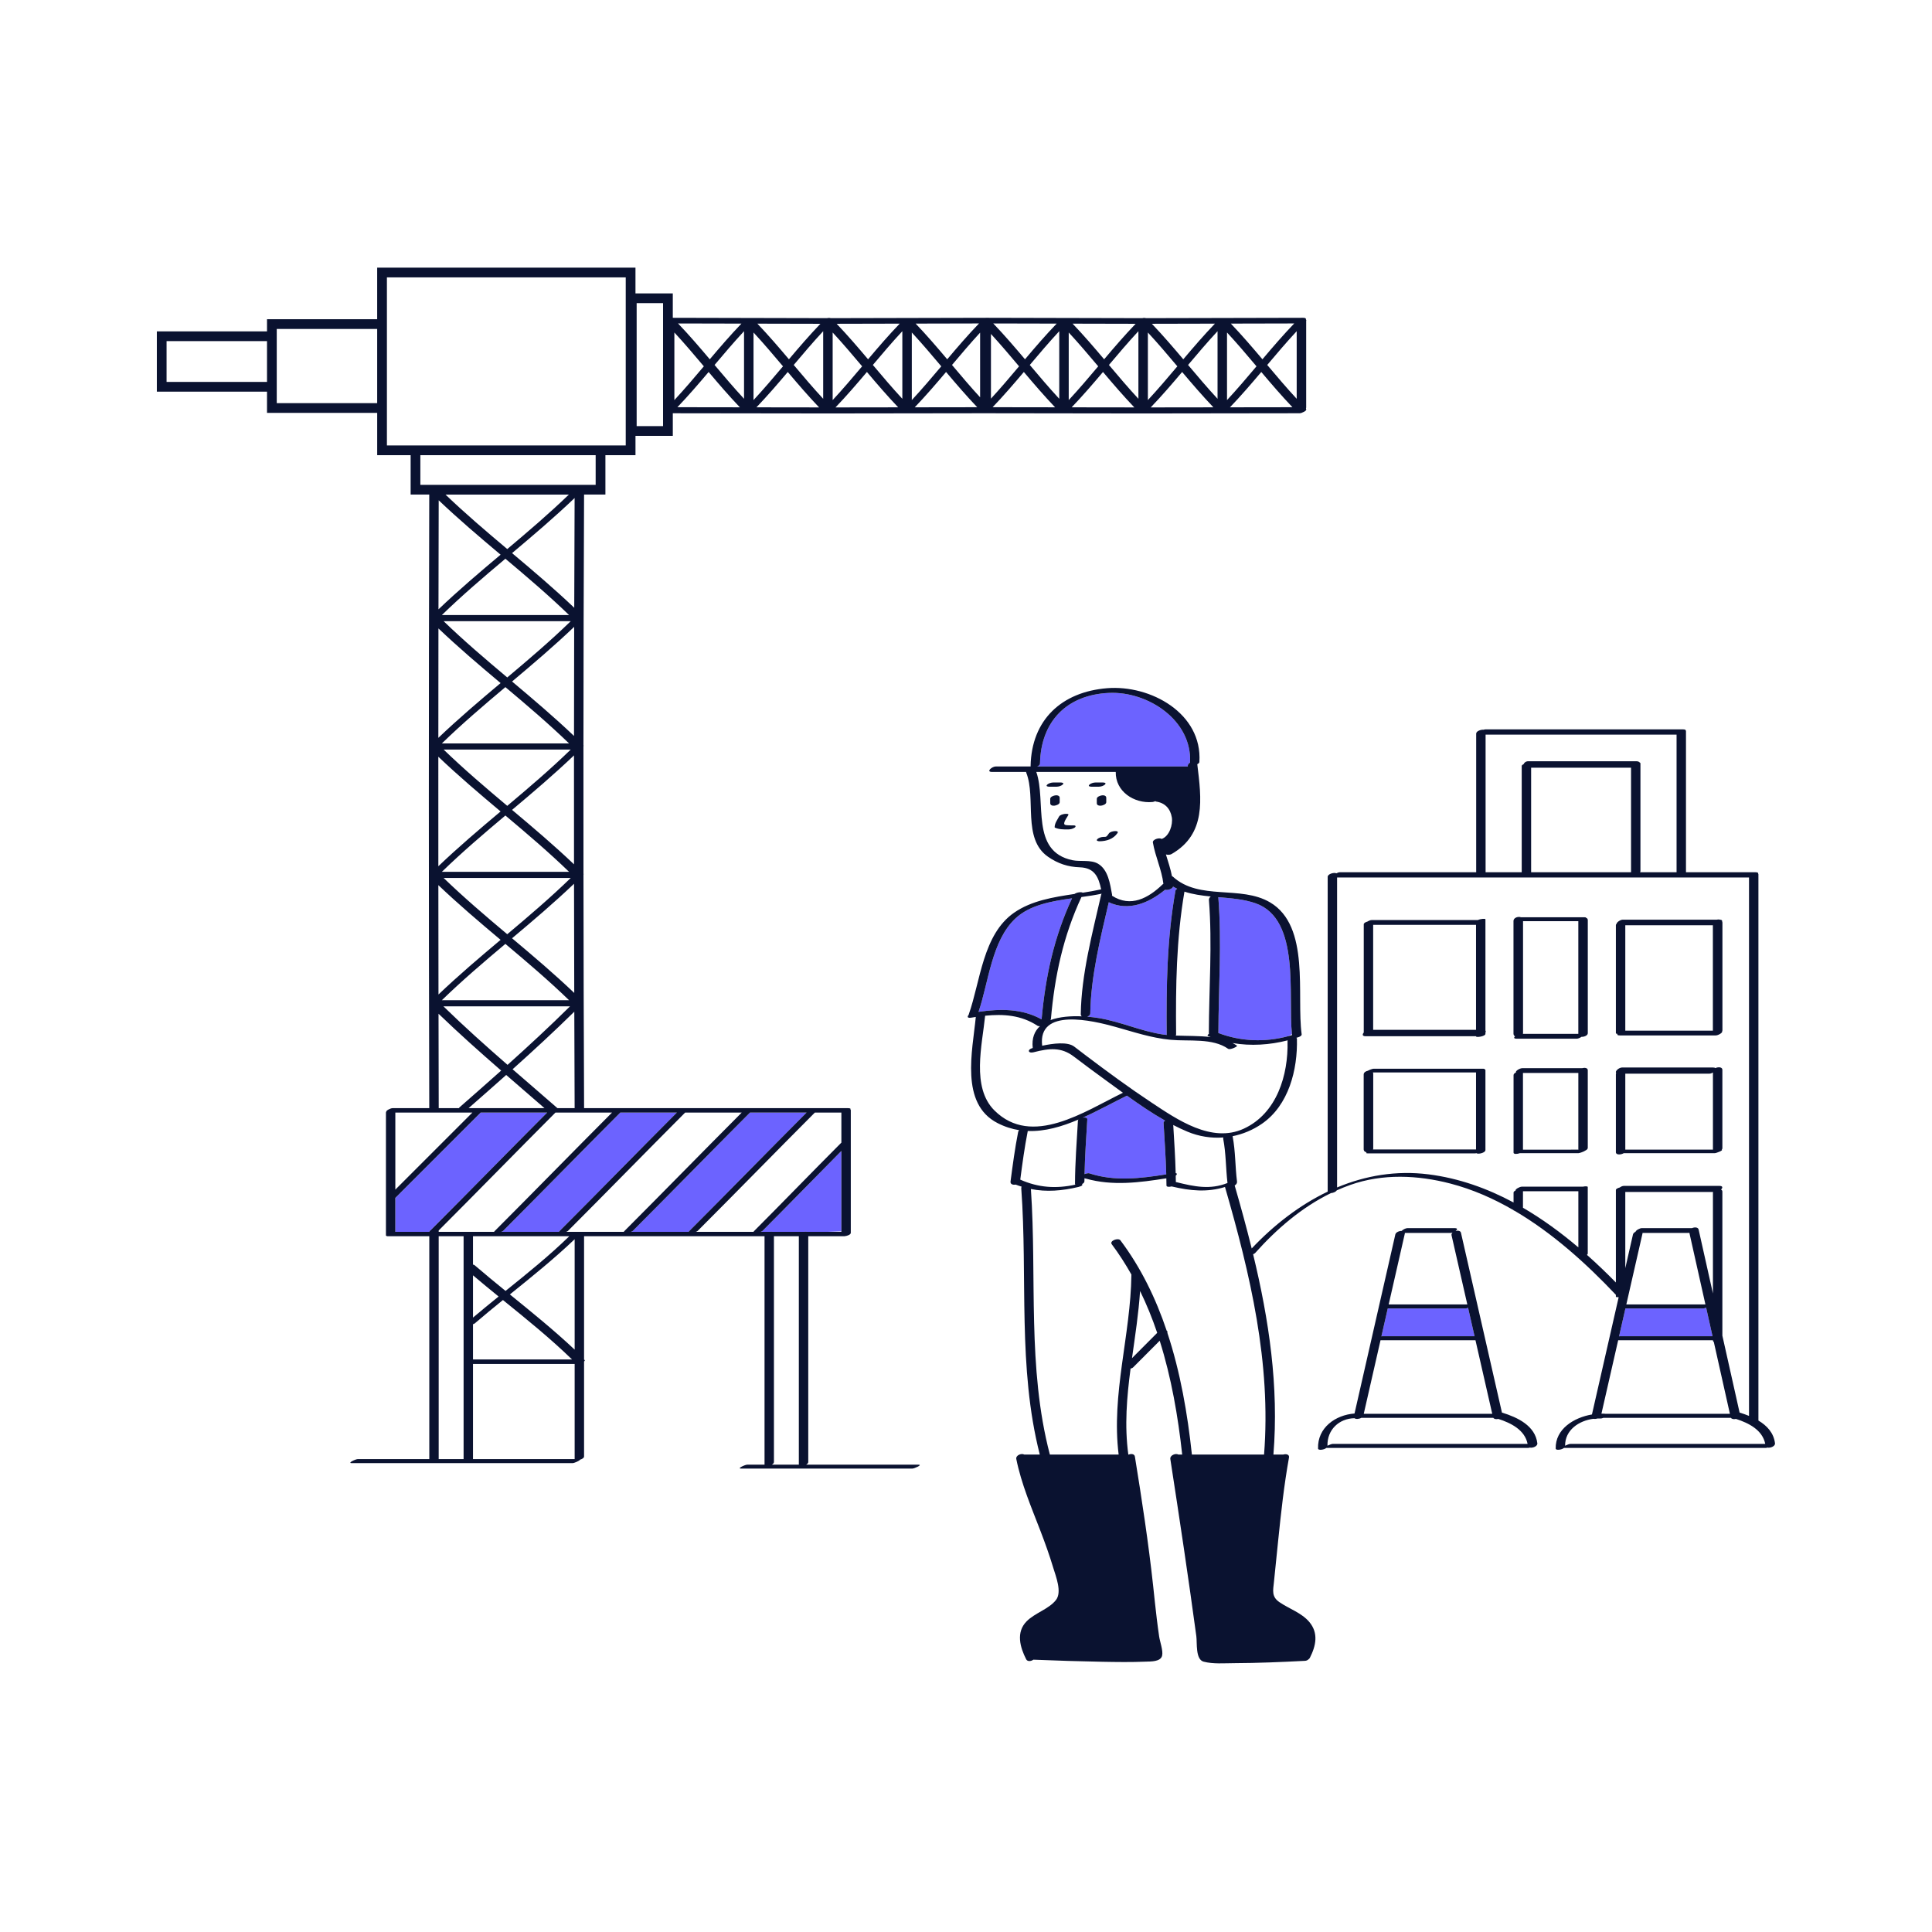 <?xml version="1.0" standalone="no"?>
<svg version="1.1" id="Layer_1" xmlns="http://www.w3.org/2000/svg" xmlns:xlink="http://www.w3.org/1999/xlink" x="0px" y="0px" width="595.28px" height="595.28px" viewBox="0 0 595.28 595.28" enable-background="new 0 0 595.28 595.28" xml:space="preserve">
<path id="color_x5F_2" fill="#6c63ff" d="M527.657,411.706c-9.5,0-19,0-28.499,0c-0.075,0-0.181,0.019-0.302,0.049
	c0.653-2.865,1.306-5.73,1.958-8.596c7.994,0,15.988,0,23.982,0c0.181,0,0.525-0.101,0.892-0.242
	C526.345,405.847,527,408.776,527.657,411.706z M451.573,403.159c-7.994,0-15.988,0-23.982,0c-0.653,2.865-1.306,5.73-1.958,8.596
	c0.121-0.03,0.227-0.049,0.302-0.049c9.466,0,18.933,0,28.399,0c-0.664-2.914-1.328-5.828-1.992-8.741
	C452.022,403.081,451.734,403.159,451.573,403.159z M234.38,379.546c0.942,0,1.884,0,2.826,0c0.327-0.055,0.637-0.057,0.869,0
	c3.234,0,6.468,0,9.702,0c0.327-0.055,0.637-0.057,0.869,0c2.165,0,4.329,0,6.494,0l4.102-0.16c0-8.252,0-16.504,0-24.756
	c-8.12,8.185-16.145,16.463-24.29,24.621C234.84,379.362,234.631,379.462,234.38,379.546z M228.521,342.802l-0.158,0.176
	c0.058-0.059,0.116-0.117,0.175-0.176C228.533,342.802,228.527,342.802,228.521,342.802z M231.087,342.802
	c-12.079,12.104-24.01,24.354-36.098,36.449c-0.112,0.111-0.32,0.211-0.572,0.295c5.93,0,11.86,0,17.791,0
	c0.006-0.054,0.035-0.115,0.109-0.189c12.122-12.131,24.088-24.416,36.203-36.555C242.709,342.802,236.898,342.802,231.087,342.802z
	 M191.124,342.802c-12.079,12.104-24.01,24.354-36.097,36.449c-0.112,0.111-0.32,0.211-0.572,0.295c5.93,0,11.86,0,17.791,0
	c0.006-0.054,0.035-0.115,0.109-0.189c12.122-12.131,24.088-24.416,36.202-36.555C202.746,342.802,196.935,342.802,191.124,342.802z
	 M148.096,342.802c-8.762,8.763-17.525,17.525-26.289,26.286c0,3.485,0,6.972,0,10.458c3.492,0,6.984,0,10.476,0
	c0.003-0.031,0.018-0.066,0.044-0.105c0.082-0.189,0.252-0.356,0.473-0.495c11.981-11.998,23.815-24.142,35.793-36.144
	C161.762,342.802,154.929,342.802,148.096,342.802z M358.994,345.284c-4.06-2.293-7.959-4.962-11.76-7.691
	c-4.323,2.111-8.877,4.653-13.562,6.755c0.702-0.109,1.372,0.019,1.341,0.552c-0.324,5.629-0.736,11.236-0.847,16.87
	c0.554-0.216,1.17-0.35,1.474-0.249c7.807,2.576,15.77,1.566,23.698,0.323c-0.144-5.288-0.522-10.556-0.827-15.843
	C358.496,345.722,358.696,345.479,358.994,345.284z M334.139,363.155h0.465c-0.154-0.044-0.309-0.092-0.462-0.139
	C334.142,363.063,334.14,363.108,334.139,363.155z M358.973,274.144c-5.024,4.154-11.275,6.691-17.345,3.849
	c-2.595,11.159-5.527,22.847-5.695,34.247c-0.007,0.469-0.411,0.825-0.916,1.016c1.291,0.105,2.501,0.261,3.555,0.435
	c6.742,1.112,13.01,4.048,19.739,5.053c0.376,0.056,0.768,0.102,1.164,0.143c-0.135-14.984,0.083-29.622,2.702-44.45
	c0.04-0.226,0.252-0.427,0.544-0.586c-0.435-0.203-0.861-0.425-1.279-0.665C361.196,273.936,359.696,274.371,358.973,274.144z
	 M301.502,311.768c6.745-0.989,13.393-1.034,19.434,2.319c1.189-13.227,3.803-25.281,9.375-37.301
	c-6.425,0.889-13.064,2.082-17.458,6.218C305.507,289.918,304.641,302.577,301.502,311.768z M386.928,278.339
	c-3.568-1.265-7.568-1.571-11.565-1.91c0.007,0.035,0.02,0.066,0.023,0.105c1.097,13.797,0.054,27.738,0.023,41.559
	c0,0.066-0.013,0.127-0.025,0.188c6.898,2.639,14.458,2.91,21.562,0.974l1.123-0.633C396.808,306.833,400.8,283.257,386.928,278.339
	z M341.706,213.494c-13.055,0.581-21.021,8.836-21.264,21.774c-0.007,0.385-0.389,0.694-0.872,0.898c15.476,0,30.952,0,46.428,0
	c-0.005-0.041-0.01-0.081-0.015-0.121c-0.053-0.441,0.254-0.811,0.684-1.061C367.371,221.966,353.737,212.959,341.706,213.494z"></path>
<path id="color_x5F_1" d="M331.099,255.015c-0.595,0.396-1.346,0.55-2.049,0.549c-1.364,0-2.752,0.009-4.018-0.561
	c-0.029-0.039-0.058-0.077-0.086-0.115c0.05-1.308,0.778-2.178,1.362-3.283c0.278-0.525,1.167-0.729,1.691-0.818
	c0.141-0.023,1.435-0.164,1.173,0.33c-0.426,0.805-1.094,1.547-1.27,2.465c-0.132,0.69,0.645,0.663,1.174,0.698
	c0.612,0.04,1.224,0.045,1.838,0.046C331.495,254.325,331.54,254.722,331.099,255.015z M344.314,256.685
	c0.363-0.529-0.311-0.633-0.722-0.615c-0.567,0.023-1.575,0.213-1.93,0.729c-0.228,0.332-0.515,0.785-0.853,0.99
	c-0.025,0.016-0.029,0.018-0.046,0.027c-0.251,0.043-0.506,0.044-0.76,0.047c-0.629,0.007-1.494,0.244-1.93,0.729
	c-0.458,0.51,0.396,0.619,0.722,0.615C340.952,259.183,343.053,258.52,344.314,256.685z M326.506,247.173c0-0.448,0-0.896,0-1.344
	c0-0.686-0.723-0.831-1.292-0.772c-0.488,0.05-1.624,0.406-1.624,1.069c0,0.448,0,0.896,0,1.344c0,0.686,0.723,0.831,1.292,0.772
	C325.37,248.192,326.506,247.836,326.506,247.173z M339.234,248.242c0.488-0.05,1.624-0.406,1.624-1.069c0-0.448,0-0.896,0-1.344
	c0-0.686-0.723-0.831-1.292-0.772c-0.488,0.05-1.624,0.406-1.624,1.069c0,0.448,0,0.896,0,1.344
	C337.942,248.155,338.665,248.301,339.234,248.242z M340.498,241.674c0.472-0.499-0.41-0.577-0.711-0.577c-0.748,0-1.495,0-2.242,0
	c-0.622,0-1.493,0.254-1.932,0.72c-0.472,0.499,0.41,0.577,0.711,0.577c0.748,0,1.495,0,2.242,0
	C339.188,242.394,340.059,242.14,340.498,241.674z M327.491,241.674c0.472-0.499-0.41-0.577-0.711-0.577c-0.748,0-1.495,0-2.243,0
	c-0.622,0-1.493,0.254-1.932,0.72c-0.472,0.499,0.41,0.577,0.711,0.577c0.748,0,1.495,0,2.243,0
	C326.18,242.394,327.052,242.14,327.491,241.674z M281.101,452.495c-17.586,0-35.172,0-52.758,0c-1.432,0,1.256-1.203,1.874-1.203
	c1.786,0,3.573,0,5.359,0c-0.002-0.016-0.011-0.029-0.011-0.047c0-23.447,0-46.895,0-70.34c-18.536,0-37.071,0-55.606,0
	c0,12.675,0,25.349,0,38.023c0.345,0.104,0.267,0.332,0,0.57c0,9.75,0,19.5,0,29.25c0,0.463-0.593,0.818-1.242,1.002
	c-0.122,0.341-1.788,1.061-2.276,1.061c-22.692,0-45.384,0-68.075,0c-1.449,0,1.224-1.238,1.864-1.238c7.347,0,14.694,0,22.042,0
	c0-22.89,0-45.779,0-68.668c-4.146,0-8.292,0-12.438,0c-0.512,0.039-0.923-0.047-0.923-0.291c0-12.596,0-25.19,0-37.785
	c0-0.096,0.036-0.186,0.088-0.271c-0.065-0.391,1.306-1.115,1.962-1.115c3.767,0,7.533,0,11.3,0
	c-0.171-63.02-0.169-126.039-0.002-189.059h-5.739v-12.135h-10.304v-13.031H82.27v-6.539H48.326v-18.58H82.27v-3.75h33.945V82.466
	h79.584v7.941h11.5v7.512c7.808,0.035,15.616,0.035,23.423,0.054c0.207,0,0.414,0.001,0.621,0.001
	c7.826,0.018,15.652,0.053,23.479,0.054c0.395-0.099,0.813-0.104,1.143,0.001c7.837,0,15.674-0.036,23.511-0.053
	c0.212-0.001,0.425-0.002,0.638-0.002c7.958-0.019,15.916-0.019,23.875-0.055c0.004,0,0.008-0.001,0.012-0.001
	c0.07,0.001,0.14,0,0.21,0.001c0.07-0.001,0.14,0,0.209-0.001c0.007,0,0.011,0.001,0.018,0.001
	c7.803,0.035,15.605,0.035,23.408,0.054c0.207,0,0.414,0.001,0.621,0.001c7.826,0.018,15.653,0.053,23.479,0.054
	c0.395-0.099,0.813-0.104,1.143,0.001c7.836,0,15.673-0.036,23.51-0.053c0.213-0.001,0.425-0.002,0.638-0.002
	c8.102-0.019,16.204-0.019,24.307-0.056c0.69-0.003,0.894,0.213,0.825,0.492c0.115,0.118,0.155,0.271,0.083,0.458
	c0,8.901,0,17.805,0,26.706c0,0.099-0.028,0.19-0.068,0.278c0.003,0.018,0.01,0.033,0.01,0.053c0.295,0.426-0.286,0.902-1.011,1.15
	c-0.301,0.164-0.629,0.274-0.924,0.275c-32.445,0.088-64.889,0.087-97.333,0c-31.942,0.086-63.884,0.085-95.826,0.002v6.959h-11.5
	v5.957h-9.267v12.135h-6.576c-0.115,25.73-0.172,51.462-0.193,77.193c0.066,0.135,0.057,0.271,0,0.402
	c-0.01,13.061-0.006,26.121,0.008,39.183c0.051,0.121,0.047,0.243,0,0.36c0.026,23.974,0.081,47.947,0.191,71.92
	c27.11,0,54.221,0,81.332,0c0.712,0,0.858,0.184,0.716,0.415c0.082,0.048,0.129,0.112,0.129,0.194c0,12.596,0,25.19,0,37.785
	c0,0.568-1.02,0.959-1.851,1.05c-0.026,0.005-0.049,0.005-0.073,0.009c-0.164,0.014-0.322,0.021-0.458,0.01
	c-3.575,0-7.15,0-10.725,0c0,23.188,0,46.375,0,69.563c0,0.336-0.283,0.619-0.672,0.824c11.538,0,23.076,0,34.614,0
	C284.407,451.292,281.718,452.495,281.101,452.495z M207.784,123.272c3.131-3.373,6.113-6.881,9.081-10.403
	c-2.97-3.525-5.951-7.042-9.081-10.422C207.784,109.39,207.784,116.331,207.784,123.272z M227.962,125.496
	c-3.34-3.506-6.498-7.179-9.623-10.882c-3.121,3.697-6.279,7.361-9.622,10.855C215.133,125.487,221.547,125.486,227.962,125.496z
	 M232.169,123.272c3.131-3.373,6.113-6.882,9.082-10.403c-2.971-3.525-5.952-7.042-9.082-10.422
	C232.169,109.39,232.169,116.331,232.169,123.272z M229.251,102.046c-3.131,3.373-6.114,6.882-9.082,10.404
	c2.971,3.525,5.952,7.042,9.082,10.422C229.251,115.931,229.251,108.988,229.251,102.046z M252.38,125.529
	c-3.352-3.517-6.52-7.2-9.654-10.915c-3.131,3.709-6.299,7.385-9.654,10.889C239.508,125.511,245.944,125.528,252.38,125.529z
	 M256.555,123.271c3.131-3.372,6.113-6.881,9.081-10.402c-2.971-3.525-5.951-7.042-9.081-10.421
	C256.555,109.389,256.555,116.331,256.555,123.271z M253.637,102.046c-3.131,3.373-6.113,6.881-9.081,10.403
	c2.971,3.526,5.952,7.042,9.081,10.423C253.637,115.931,253.637,108.988,253.637,102.046z M276.743,125.505
	c-3.344-3.509-6.505-7.184-9.632-10.891c-3.14,3.719-6.315,7.404-9.68,10.917C263.869,125.53,270.306,125.513,276.743,125.505z
	 M280.942,123.271c3.131-3.372,6.112-6.881,9.08-10.402c-2.97-3.525-5.95-7.042-9.08-10.421
	C280.942,109.389,280.942,116.331,280.942,123.271z M278.024,102.046c-3.132,3.373-6.115,6.881-9.083,10.403
	c2.971,3.526,5.952,7.043,9.083,10.424C278.024,115.931,278.024,108.988,278.024,102.046z M301.097,125.472
	c-3.332-3.498-6.482-7.162-9.6-10.857c-3.129,3.707-6.295,7.381-9.648,10.884C288.265,125.489,294.681,125.488,301.097,125.472z
	 M305.327,122.83c2.98-3.235,5.825-6.595,8.661-9.961c-2.839-3.369-5.683-6.733-8.661-9.976
	C305.327,109.538,305.327,116.185,305.327,122.83z M301.989,102.487c-2.98,3.236-5.825,6.596-8.662,9.962
	c2.839,3.37,5.684,6.735,8.662,9.978C301.989,115.78,301.989,109.134,301.989,102.487z M325.085,125.496
	c-3.339-3.507-6.498-7.179-9.622-10.882c-3.121,3.697-6.279,7.361-9.622,10.855C312.256,125.487,318.67,125.486,325.085,125.496z
	 M329.292,123.272c3.131-3.373,6.114-6.881,9.082-10.403c-2.971-3.525-5.952-7.042-9.082-10.422
	C329.292,109.389,329.292,116.331,329.292,123.272z M326.374,102.046c-3.131,3.373-6.113,6.882-9.081,10.403
	c2.97,3.526,5.951,7.042,9.081,10.423C326.374,115.931,326.374,108.988,326.374,102.046z M349.503,125.529
	c-3.351-3.517-6.52-7.2-9.654-10.915c-3.131,3.709-6.299,7.385-9.654,10.889C336.631,125.511,343.067,125.528,349.503,125.529z
	 M353.679,123.271c3.131-3.372,6.113-6.881,9.08-10.402c-2.97-3.525-5.951-7.042-9.08-10.421
	C353.679,109.389,353.679,116.331,353.679,123.271z M350.761,102.046c-3.131,3.373-6.114,6.881-9.082,10.403
	c2.971,3.526,5.952,7.042,9.082,10.423C350.761,115.931,350.761,108.988,350.761,102.046z M373.866,125.505
	c-3.343-3.509-6.504-7.184-9.631-10.891c-3.139,3.719-6.315,7.404-9.68,10.917C360.992,125.53,367.429,125.513,373.866,125.505z
	 M378.064,123.272c3.131-3.373,6.113-6.882,9.081-10.403c-2.97-3.525-5.951-7.042-9.081-10.422
	C378.064,109.39,378.064,116.331,378.064,123.272z M375.146,102.046c-3.132,3.373-6.114,6.881-9.082,10.403
	c2.971,3.526,5.952,7.043,9.082,10.423C375.146,115.931,375.146,108.988,375.146,102.046z M398.22,125.472
	c-3.332-3.498-6.483-7.162-9.6-10.857c-3.129,3.707-6.295,7.381-9.648,10.884C385.388,125.489,391.804,125.488,398.22,125.472z
	 M399.532,102.046c-3.132,3.373-6.114,6.882-9.082,10.404c2.971,3.525,5.952,7.042,9.082,10.423
	C399.532,115.931,399.532,108.988,399.532,102.046z M379.242,99.706c3.381,3.541,6.574,7.254,9.733,10.998
	c3.176-3.764,6.39-7.492,9.799-11.042C392.264,99.69,385.753,99.69,379.242,99.706z M354.91,99.763
	c3.361,3.523,6.538,7.217,9.68,10.941c3.16-3.743,6.357-7.453,9.747-10.986C367.86,99.731,361.385,99.761,354.91,99.763z
	 M330.484,99.722c3.376,3.536,6.565,7.244,9.72,10.982c3.146-3.727,6.328-7.419,9.701-10.938
	C343.431,99.765,336.958,99.734,330.484,99.722z M306.046,99.665c3.396,3.554,6.601,7.28,9.772,11.039
	c3.162-3.746,6.361-7.459,9.753-10.994C319.063,99.694,312.554,99.693,306.046,99.665z M282.12,99.706
	c3.381,3.541,6.574,7.254,9.732,10.998c3.176-3.764,6.39-7.492,9.8-11.042C295.141,99.69,288.63,99.69,282.12,99.706z
	 M257.786,99.763c3.361,3.523,6.538,7.217,9.68,10.941c3.16-3.743,6.357-7.453,9.748-10.986
	C270.737,99.731,264.262,99.761,257.786,99.763z M233.361,99.722c3.376,3.536,6.565,7.244,9.72,10.982
	c3.146-3.727,6.328-7.419,9.7-10.938C246.308,99.765,239.834,99.734,233.361,99.722z M208.922,99.665
	c3.396,3.554,6.601,7.281,9.772,11.039c3.163-3.746,6.361-7.458,9.754-10.994C221.939,99.694,215.431,99.693,208.922,99.665z
	 M196.163,131.292h8.136V93.407h-8.136V131.292z M255.14,379.546c1.367,0,2.734,0,4.102,0c0-0.053,0-0.107,0-0.16
	c0-8.252,0-16.504,0-24.756c-8.12,8.185-16.145,16.463-24.29,24.621c-0.112,0.111-0.32,0.211-0.572,0.295c0.942,0,1.884,0,2.826,0
	c0.327-0.055,0.637-0.057,0.869,0c3.234,0,6.468,0,9.702,0c0.327-0.055,0.637-0.057,0.869,0
	C250.81,379.546,252.975,379.546,255.14,379.546z M194.417,379.546c5.93,0,11.86,0,17.791,0c0.006-0.054,0.035-0.115,0.109-0.189
	c12.122-12.131,24.088-24.416,36.203-36.555c-5.811,0-11.622,0-17.433,0c-12.079,12.104-24.01,24.354-36.098,36.449
	C194.877,379.362,194.669,379.462,194.417,379.546z M145.739,405.968c2.602-2.197,5.239-4.354,7.891-6.49
	c-2.65-2.153-5.286-4.323-7.891-6.529C145.739,397.288,145.739,401.628,145.739,405.968z M145.739,418.87
	c10.171,0,20.343,0,30.515,0c-6.724-6.531-14.015-12.41-21.29-18.31c-2.916,2.36-5.817,4.739-8.663,7.187
	c-0.119,0.102-0.321,0.191-0.562,0.262C145.739,411.629,145.739,415.249,145.739,418.87z M177.061,381.823
	c-6.335,6.046-13.152,11.521-19.961,17.013c6.79,5.515,13.591,11.013,19.961,17.01C177.061,404.505,177.061,393.164,177.061,381.823
	z M175.403,380.905c-9.888,0-19.776,0-29.665,0c0,2.91,0,5.821,0,8.732c0.205,0.03,0.393,0.1,0.541,0.227
	c3.118,2.684,6.297,5.293,9.488,7.89C162.493,392.345,169.209,386.931,175.403,380.905z M172.354,379.356
	c12.122-12.131,24.088-24.416,36.202-36.555c-5.811,0-11.622,0-17.433,0c-12.079,12.104-24.01,24.354-36.097,36.449
	c-0.112,0.111-0.32,0.211-0.572,0.295c5.93,0,11.86,0,17.791,0C172.251,379.492,172.28,379.431,172.354,379.356z M188.575,342.802
	c-5.811,0-11.622,0-17.432,0c-12.038,12.063-23.931,24.27-35.975,36.326c0,0.14,0,0.279,0,0.418c5.699,0,11.398,0,17.097,0
	c0.006-0.054,0.035-0.115,0.109-0.189C164.495,367.226,176.461,354.94,188.575,342.802z M135.102,187.749
	c6.147-5.867,12.627-11.373,19.139-16.843c-6.485-5.447-12.94-10.927-19.07-16.76C135.141,165.348,135.121,176.548,135.102,187.749z
	 M137.262,152.384c6.106,5.856,12.549,11.346,19.032,16.792c6.472-5.44,12.901-10.929,18.984-16.792H137.262z M176.854,232.751
	c-6.129,5.848-12.589,11.336-19.081,16.789c6.491,5.451,12.953,10.936,19.088,16.775
	C176.851,255.127,176.847,243.938,176.854,232.751z M176.868,272.298c-6.134,5.851-12.599,11.342-19.095,16.799
	c6.517,5.474,13.004,10.979,19.161,16.844C176.901,294.727,176.881,283.512,176.868,272.298z M176.913,193.138
	c-6.147,5.868-12.627,11.373-19.14,16.844c6.491,5.451,12.953,10.935,19.088,16.773C176.872,215.55,176.884,204.344,176.913,193.138
	z M175.86,191.39c-13.06,0-26.12,0-39.18,0c6.275,6.067,12.926,11.727,19.613,17.345C162.972,203.122,169.608,197.466,175.86,191.39
	z M155.719,211.712c-6.678,5.611-13.314,11.269-19.566,17.344c13.06,0,26.12,0,39.18,0
	C169.057,222.988,162.407,217.329,155.719,211.712z M136.681,230.946c6.275,6.068,12.925,11.729,19.613,17.347
	c6.678-5.612,13.314-11.271,19.566-17.347C162.801,230.946,149.741,230.946,136.681,230.946z M175.333,268.616
	c-6.276-6.068-12.926-11.728-19.614-17.346c-6.678,5.611-13.314,11.27-19.567,17.346
	C149.213,268.616,162.273,268.616,175.333,268.616z M136.681,270.507c6.275,6.066,12.925,11.726,19.612,17.344
	c6.678-5.611,13.314-11.27,19.566-17.344C162.8,270.507,149.741,270.507,136.681,270.507z M175.333,189.499
	c-6.276-6.067-12.926-11.727-19.614-17.346c-6.678,5.612-13.314,11.27-19.567,17.346
	C149.212,189.499,162.272,189.499,175.333,189.499z M135.09,193.63c-0.017,11.238-0.023,22.477-0.03,33.716
	c6.159-5.882,12.654-11.399,19.18-16.881C147.727,204.995,141.243,199.492,135.09,193.63z M135.056,233.155
	c-0.004,11.25-0.001,22.5,0.005,33.75c6.158-5.883,12.652-11.4,19.179-16.882C147.715,244.543,141.219,239.03,135.056,233.155z
	 M135.065,272.724c0.008,11.232,0.021,22.464,0.04,33.696c6.146-5.866,12.625-11.37,19.135-16.839
	C147.718,284.104,141.227,278.595,135.065,272.724z M136.152,308.173c13.06,0,26.12,0,39.181,0
	c-6.276-6.067-12.926-11.727-19.614-17.346C149.041,296.439,142.405,302.097,136.152,308.173z M177.048,153.448
	c-6.188,5.917-12.715,11.463-19.276,16.974c6.517,5.474,13.003,10.979,19.16,16.845
	C176.965,175.993,176.999,164.721,177.048,153.448z M136.621,310.063c6.384,6.23,13.035,12.176,19.761,18.037
	c6.544-5.876,13-11.849,19.255-18.037C162.632,310.063,149.627,310.063,136.621,310.063z M167.768,341.442
	c-3.922-3.419-7.867-6.815-11.799-10.227c-3.847,3.428-7.718,6.83-11.592,10.227C152.174,341.442,159.971,341.442,167.768,341.442z
	 M121.808,379.546c3.492,0,6.984,0,10.476,0c0.003-0.031,0.018-0.066,0.044-0.105c0.082-0.189,0.252-0.356,0.473-0.495
	c11.981-11.998,23.815-24.142,35.793-36.144c-6.833,0-13.666,0-20.498,0c-8.762,8.763-17.525,17.525-26.289,26.286
	C121.808,372.573,121.808,376.06,121.808,379.546z M177.055,341.442c-0.045-9.908-0.071-19.816-0.103-29.724
	c-6.187,6.076-12.559,11.954-19.017,17.739c4.604,4,9.233,7.972,13.822,11.984C173.523,341.442,175.289,341.442,177.055,341.442z
	 M82.27,117.679v-12.58H51.326v12.58H82.27z M116.215,124.218v-22.869H85.27v0.75v18.58v3.539H116.215z M126.519,137.249h60.013
	h6.267V85.466h-73.584v12.883v28.869v10.031H126.519z M129.519,149.384h54.013v-9.135h-54.013V149.384z M135.177,341.442
	c2.072,0,4.143,0,6.214,0c0.053-0.097,0.133-0.2,0.265-0.316c4.266-3.739,8.528-7.482,12.76-11.262
	c-6.557-5.704-13.048-11.482-19.299-17.519C135.136,322.044,135.15,331.743,135.177,341.442z M121.808,342.802
	c0,7.913,0,15.826,0,23.738c7.914-7.912,15.827-15.824,23.741-23.738C137.635,342.802,129.721,342.802,121.808,342.802z
	 M135.15,449.573c2.563,0,5.127,0,7.691,0c0-22.871,0-45.742,0-68.611c0-0.02,0.007-0.037,0.009-0.057c-2.561,0-5.122,0-7.683,0
	c0,22.854,0,45.709,0,68.563C135.168,449.504,135.157,449.538,135.15,449.573z M177.073,449.573
	c-0.003-0.016-0.012-0.029-0.012-0.047c0-9.76,0-19.518,0-29.277c-10.44,0-20.881,0-31.322,0c0,9.74,0,19.479,0,29.219
	c0,0.036-0.011,0.07-0.018,0.105C156.172,449.573,166.622,449.573,177.073,449.573z M192.227,379.546
	c0.006-0.054,0.035-0.115,0.109-0.189c12.063-12.072,23.973-24.297,36.027-36.379c0.058-0.059,0.116-0.117,0.175-0.176
	c-0.005,0-0.011,0-0.017,0c-5.805,0-11.611,0-17.416,0c-12.078,12.104-24.01,24.354-36.098,36.449
	c-0.112,0.111-0.32,0.211-0.572,0.295C180.366,379.546,186.297,379.546,192.227,379.546z M232.189,379.546
	c0.006-0.054,0.035-0.115,0.109-0.189c9.024-9.041,17.895-18.232,26.919-27.273c0.006-0.006,0.017-0.012,0.024-0.019
	c0-3.079,0-6.157,0-9.235c0-0.01,0.004-0.018,0.005-0.027c-2.726,0-5.452,0-8.177,0c-12.079,12.104-24.011,24.354-36.099,36.449
	c-0.112,0.111-0.32,0.211-0.572,0.295C220.329,379.546,226.259,379.546,232.189,379.546z M246.146,451.292
	c-0.002-0.016-0.011-0.029-0.011-0.047c0-23.447,0-46.895,0-70.34c-2.558,0-5.116,0-7.673,0c0,23.188,0,46.375,0,69.563
	c0,0.336-0.283,0.619-0.672,0.824C240.576,451.292,243.361,451.292,246.146,451.292z M473.68,444.698
	c0.11,0.914-1.427,1.523-2.308,1.328c-0.207,0.063-0.385,0.104-0.499,0.104c-20.706,0-41.412,0-62.118,0
	c-0.029,0-0.046-0.004-0.071-0.004c-0.75,0.614-2.551,0.82-2.572,0.199c-0.22-6.423,5.357-10.359,11.237-10.802
	c4.191-18.39,8.382-36.778,12.573-55.169c0.154-0.677,1.159-1.098,1.953-1.097c0.365-0.405,1.259-0.856,1.798-0.856
	c4.822,0,9.644,0,14.466,0c1.092,0,0.9,0.464,0.348,0.873c0.723-0.189,1.516-0.064,1.659,0.563
	c4.209,18.472,8.419,36.942,12.628,55.413c0.036,0.007,0.075,0.011,0.108,0.021C467.537,436.702,473.025,439.271,473.68,444.698z
	 M452.341,402.965c-0.319,0.116-0.607,0.194-0.768,0.194c-7.994,0-15.988,0-23.982,0c-0.653,2.865-1.306,5.73-1.958,8.596
	c0.121-0.03,0.227-0.049,0.302-0.049c9.466,0,18.933,0,28.399,0C453.669,408.792,453.005,405.878,452.341,402.965z M427.874,401.921
	c8.077,0,16.153,0,24.23,0c-1.619-7.102-3.237-14.205-4.856-21.307c-0.075-0.328,0.063-0.619,0.31-0.854
	c-0.213,0.074-0.419,0.121-0.59,0.121c-4.7,0-9.401,0-14.101,0c0.003,0.066-0.001,0.137-0.019,0.215
	C431.189,387.371,429.531,394.646,427.874,401.921z M420.195,435.614c13.195,0,26.391,0,39.587,0
	c-1.723-7.557-3.444-15.113-5.167-22.67c-9.751,0-19.503,0-29.254,0C423.64,420.501,421.917,428.058,420.195,435.614z
	 M470.678,444.892c-0.856-4.313-5.108-6.439-9.028-7.702c-0.617,0.156-1.277,0.081-1.54-0.337c-13.555,0-27.11,0-40.666,0
	c-0.676,0.391-1.681,0.478-2.105,0.121c-4.749,0.082-8.449,3.553-8.328,8.481c0.56-0.29,1.307-0.563,1.609-0.563
	C430.639,444.892,450.658,444.892,470.678,444.892z M546.903,444.698c0.11,0.914-1.427,1.523-2.308,1.328
	c-0.207,0.063-0.385,0.104-0.499,0.104c-20.706,0-41.412,0-62.118,0c-0.03,0-0.048-0.004-0.075-0.005
	c-0.753,0.615-2.554,0.817-2.569,0.2c-0.148-6.021,5.604-9.563,11.17-10.508c2.742-12.031,5.484-24.064,8.226-36.096
	c-0.048-0.011-0.093-0.025-0.13-0.045c-0.413,0.023-0.72-0.021-0.72-0.152c0-0.189,0-0.379,0-0.568
	c-9.099-9.619-19.511-19.047-31.211-25.896c-0.189-0.027-0.311-0.088-0.315-0.186c-6.141-3.563-12.627-6.426-19.474-8.205
	c-10.084-2.621-20.873-3.098-30.825,0.422c-1.426,0.505-2.82,1.065-4.185,1.676c-0.289,0.481-1.122,0.798-1.805,0.85
	c-8.993,4.396-16.653,10.984-23.363,18.486c-0.125,0.141-0.343,0.249-0.6,0.334c4.893,20.23,7.964,40.744,6.259,61.742c1,0,2,0,3,0
	c0.901-0.285,1.971-0.047,1.8,0.902c-1.523,8.48-2.461,17.055-3.338,25.623c-0.434,4.235-0.844,8.473-1.296,12.705
	c-0.287,2.685-0.765,4.553,1.672,6.23c2.986,2.055,6.841,3.281,9.229,6.123c2.87,3.418,2.054,7.322,0.16,11.041
	c-0.093,0.183-0.241,0.332-0.417,0.455c-0.258,0.258-0.626,0.447-1.089,0.471c-7.273,0.376-14.564,0.686-21.849,0.714
	c-3.007,0.012-6.424,0.311-9.37-0.458c-2.559-0.666-1.975-5.782-2.255-7.859c-2.461-18.217-5.207-36.398-8.008-54.566
	c-0.182-1.181,1.65-1.889,2.496-1.381c0.387,0,0.773,0,1.16,0c-1.28-11.723-3.333-23.69-6.932-35.086
	c-2.723,2.733-5.441,5.47-8.168,8.197c-0.194,0.193-0.487,0.322-0.808,0.396c-1.156,8.784-1.906,17.581-0.689,26.493
	c0.036,0,0.072,0,0.107,0c0.79-0.322,1.78-0.211,1.912,0.604c2.148,13.265,4.185,26.552,5.635,39.912
	c0.369,3.4,0.707,6.803,1.126,10.197c0.221,1.792,0.456,3.582,0.72,5.369c0.231,1.563,1.28,4.393,0.904,5.892
	c-0.481,1.917-3.551,1.755-5.062,1.821c-4.474,0.193-8.962,0.123-13.438,0.04c-7.056-0.132-14.112-0.353-21.163-0.644
	c-0.69,0.521-1.832,0.638-2.215-0.113c-1.893-3.71-3.197-8.318,0.12-11.691c2.569-2.612,6.828-3.751,9.049-6.574
	c1.943-2.471-0.042-7.314-0.849-10c-1.155-3.85-2.517-7.625-3.958-11.375c-2.778-7.227-5.867-14.438-7.405-22.057
	c-0.237-1.174,1.588-1.891,2.466-1.381c1.589,0,3.179,0,4.769,0c-6.861-26.908-3.706-54.598-5.708-82.035
	c-0.014-0.187,0.031-0.359,0.114-0.518c-0.614-0.191-1.229-0.399-1.848-0.639c-0.822,0.164-1.685-0.104-1.573-0.956
	c0.676-5.11,1.346-10.19,2.346-15.25c0.042-0.214,0.158-0.4,0.312-0.561c-2.226-0.35-4.449-1.048-6.658-2.182
	c-11.627-5.964-7.718-22.2-6.7-32.705c-0.464,0.07-0.927,0.145-1.391,0.223c-1.274,0.214-1.297-0.358-0.803-0.864
	c-0.002-0.041,0.002-0.085,0.02-0.134c3.603-10.224,4.322-24.653,13.972-31.345c5.371-3.725,12.067-4.789,18.613-5.772
	c0.674-0.501,2.131-0.687,2.528-0.385c1.917-0.298,3.806-0.616,5.625-1.024c0.02-0.004,0.035-0.002,0.055-0.007
	c-0.8-3.755-2.002-6.644-6.557-6.793c-3.676-0.122-6.765-1.142-9.802-3.247c-8.023-5.563-3.598-18.1-6.724-25.92
	c-0.03-0.076-0.04-0.15-0.038-0.223c-3.503,0-7.006,0-10.51,0c-1.96,0,0.014-1.676,1.118-1.676c3.601,0,7.201,0,10.802,0
	c-0.017-0.037-0.028-0.076-0.027-0.121c0.269-14.318,9.62-22.869,23.567-24c13.364-1.084,29.416,7.721,28.438,22.741
	c-0.017,0.263-0.283,0.499-0.645,0.677c1.291,10.717,2.81,21.512-7.934,27.687c-0.474,0.272-1.194,0.276-1.732,0.118
	c0.682,2.227,1.429,4.434,1.871,6.709c0.11,0.027,0.208,0.069,0.278,0.134c8.147,7.45,20.833,2.566,29.933,7.919
	c12.488,7.348,8.107,28.657,9.743,40.654c0.059,0.434-0.592,0.742-0.912,0.852c-0.245,0.083-0.492,0.156-0.738,0.235
	c0.114,0.063,0.189,0.149,0.192,0.271c0.245,9.508-2.499,20.523-10.822,26.231c-2.773,1.901-5.836,3.173-9.01,3.806
	c0.007,0.027,0.021,0.05,0.026,0.078c0.888,4.621,0.761,9.254,1.346,13.904c0.065,0.517-0.264,0.938-0.718,1.208
	c1.861,6.442,3.639,12.907,5.244,19.401c6.79-7.187,14.686-13.343,23.41-17.512c0-32.326,0-64.651,0-96.977
	c0-0.928,2.008-1.457,2.678-1.099c0.35-0.192,0.739-0.331,1.048-0.331c14.01,0,28.02,0,42.03,0c0-14.236,0-28.473,0-42.707
	c0-0.785,1.438-1.283,2.288-1.203c0.191-0.064,0.377-0.105,0.541-0.105c20.31,0,40.62,0,60.93,0c0.574,0,0.799,0.141,0.813,0.337
	c0.04,0.056,0.069,0.118,0.069,0.194c0,14.494,0,28.99,0,43.484c7.146,0,14.292,0,21.438,0c0.673,0,0.869,0.193,0.801,0.443
	c0.047,0.059,0.081,0.125,0.081,0.209c0,56.096,0,112.191,0,168.288C544.412,439.261,546.514,441.472,546.903,444.698z
	 M376.927,350.471c-3.708,0.282-7.494-0.295-11.093-1.802c-1.469-0.615-2.914-1.302-4.339-2.036
	c0.297,4.945,0.627,9.879,0.75,14.829c0.542,0.068,0.423,0.442,0.016,0.782c0.013,0.663,0.037,1.325,0.04,1.989
	c0.076-0.002,0.146,0,0.199,0.014c5.447,1.352,10.345,2.402,15.71,0.252c-0.538-4.532-0.445-9.065-1.309-13.564
	C376.87,350.77,376.884,350.615,376.927,350.471z M335.014,344.899c-0.324,5.629-0.736,11.236-0.847,16.87
	c0.554-0.216,1.17-0.35,1.474-0.249c7.807,2.576,15.77,1.566,23.698,0.323c-0.144-5.288-0.522-10.556-0.827-15.843
	c-0.016-0.279,0.184-0.522,0.482-0.717c-4.06-2.293-7.959-4.962-11.76-7.691c-4.323,2.111-8.877,4.653-13.562,6.755
	C334.375,344.238,335.045,344.366,335.014,344.899z M396.708,320.819c-0.002-0.098,0.028-0.189,0.073-0.278
	c-5.575,1.435-11.382,1.798-17.017,0.838c0.478,0.245,0.94,0.51,1.374,0.815c0.306,0.217-2.109,1.396-2.74,0.953
	c-4.802-3.387-12.127-2.232-17.748-2.773c-6.004-0.579-11.288-2.395-17.034-3.994c-6.871-1.912-23.925-6.011-22.507,5.83
	c3.379-0.723,7.848-1.307,9.896,0.278c1.219,0.944,2.447,1.878,3.678,2.807c6.563,4.951,13.197,9.836,20.053,14.376
	c7.964,5.275,18.578,12.658,28.49,8.094C393.415,343.072,396.976,331.235,396.708,320.819z M330.311,276.786
	c-6.425,0.889-13.064,2.082-17.458,6.218c-7.346,6.914-8.211,19.573-11.351,28.764c6.745-0.989,13.393-1.034,19.434,2.319
	C322.125,300.86,324.739,288.806,330.311,276.786z M319.57,236.167c15.476,0,30.952,0,46.428,0c-0.005-0.041-0.01-0.081-0.015-0.121
	c-0.053-0.441,0.254-0.811,0.684-1.061c0.703-13.02-12.931-22.026-24.962-21.491c-13.055,0.581-21.021,8.836-21.264,21.774
	C320.435,235.653,320.053,235.963,319.57,236.167z M361.443,273.184c-0.247,0.752-1.747,1.188-2.47,0.96
	c-5.024,4.154-11.275,6.691-17.345,3.849c-2.595,11.159-5.527,22.847-5.695,34.247c-0.007,0.469-0.411,0.825-0.916,1.016
	c1.291,0.105,2.501,0.261,3.555,0.435c6.742,1.112,13.01,4.048,19.739,5.053c0.376,0.056,0.768,0.102,1.164,0.143
	c-0.135-14.984,0.083-29.622,2.702-44.45c0.04-0.226,0.252-0.427,0.544-0.586C362.288,273.646,361.861,273.424,361.443,273.184z
	 M386.928,278.339c-3.568-1.265-7.568-1.571-11.565-1.91c0.007,0.035,0.02,0.066,0.023,0.105
	c1.097,13.797,0.054,27.738,0.023,41.559c0,0.066-0.013,0.127-0.025,0.188c6.898,2.639,14.458,2.91,21.562,0.974
	c0.387-0.105,0.773-0.218,1.158-0.336c-0.012-0.1-0.024-0.196-0.035-0.297C396.808,306.833,400.8,283.257,386.928,278.339z
	 M372.488,277.312c-0.036-0.446,0.21-0.822,0.57-1.09c-2.796-0.273-5.55-0.657-8.111-1.494c-2.514,14.648-2.711,29.146-2.569,43.967
	c0.001,0.135-0.048,0.262-0.132,0.378c3.423,0.138,7.245,0.051,10.797,0.47c-0.242-0.092-0.486-0.177-0.727-0.275
	c-0.427-0.174-0.24-0.465,0.179-0.729c-0.019-0.08-0.03-0.165-0.03-0.258C372.495,304.665,373.568,290.903,372.488,277.312z
	 M342.644,275.636c0.022,0.119,0.006,0.231-0.028,0.34c5.784,3.738,11.218,0.756,15.635-3.514c0.051-0.05,0.125-0.096,0.208-0.14
	c-0.512-4.362-2.501-8.392-3.238-12.728c-0.163-0.958,1.998-1.609,2.692-1.098c2.405-0.821,3.51-4.427,3.145-6.647
	c-0.444-2.7-2.155-4.52-4.91-4.879c-0.159-0.021-0.164-0.089-0.078-0.179l-0.012-0.002c-0.271,0.164-0.61,0.291-0.962,0.323
	c-5.689,0.519-11.444-3.245-11.32-9.271c-8.16,0-16.319,0-24.478,0c3.197,9.139-1.944,24.5,11.172,27.205
	c2.409,0.496,5.627-0.215,7.825,1.064C341.474,267.964,342.03,272.37,342.644,275.636z M333.207,276.391
	c-5.611,12.103-8.225,24.237-9.404,37.568c-0.011,0.126-0.078,0.245-0.179,0.355c2.855-1.069,6.42-1.304,9.684-1.166
	c-0.19-0.152-0.311-0.372-0.307-0.675c0.181-12.266,3.562-24.865,6.28-36.779c0.028-0.122,0.087-0.233,0.161-0.338
	C337.502,275.784,335.39,276.094,333.207,276.391z M345.994,336.698c-1.704-1.234-3.391-2.473-5.063-3.687
	c-3.394-2.464-6.766-4.958-10.104-7.498c-3.794-2.887-7.456-2.574-12.334-1.301c-1.725,0.45-2.075-0.84-0.346-1.291
	c0.018-0.005,0.039-0.01,0.057-0.015c-0.346-3.066,0.572-5.229,2.231-6.729c-0.309,0.025-0.587-0.006-0.773-0.129
	c-4.986-3.277-10.504-3.666-16.125-3.085c-0.907,9-4.298,22.065,2.859,29.181C317.931,353.612,334.195,342.435,345.994,336.698z
	 M331.348,365.009c-0.079-0.061-0.124-0.139-0.123-0.238c0.023-6.51,0.527-12.977,0.902-19.473c0.007-0.125,0.076-0.243,0.18-0.354
	c-5.12,2.184-10.38,3.739-15.646,3.532c-0.003,0.038,0,0.071-0.008,0.111c-0.976,4.937-1.637,9.894-2.296,14.879
	C320.026,365.966,325.377,366.301,331.348,365.009z M356.553,410.675c-1.493-4.416-3.243-8.729-5.275-12.898
	c-0.457,6.932-1.529,13.813-2.492,20.691C351.375,415.87,353.962,413.271,356.553,410.675z M377.439,365.73
	c-5.5,1.686-10.606,1.21-16.441-0.17c-0.767,0.204-1.587,0.154-1.588-0.272c-0.002-0.743-0.031-1.484-0.045-2.227
	c-8.269,1.302-16.61,2.4-24.76,0.094c-0.154-0.044-0.309-0.092-0.462-0.139c0,0.047-0.002,0.092-0.003,0.139
	c-0.003,0.279-0.016,0.559-0.017,0.838c-0.001,0.352-0.325,0.643-0.753,0.846c0.34,0.186,0.04,0.615-1.029,0.869
	c-5.134,1.22-9.906,1.602-14.706,0.646c1.875,27.363-1.188,55.016,5.845,81.824c7.064,0,14.128,0,21.192,0
	c-2.313-18.639,3.702-36.783,3.928-55.387c0-0.024,0.01-0.047,0.013-0.07c-1.822-3.229-3.82-6.363-6.064-9.352
	c-0.792-1.055,1.996-2.1,2.675-1.195c6.331,8.429,10.906,17.893,14.253,27.84c0.212,0.146,0.305,0.351,0.196,0.613
	c4.019,12.146,6.232,24.99,7.569,37.551c7.411,0,14.822,0,22.234,0C391.697,419.97,385.232,392.665,377.439,365.73z
	 M457.735,268.753c3.711,0,7.421,0,11.132,0c0-10.91,0-21.82,0-32.73c0-0.221,0.241-0.408,0.579-0.559
	c0.158-0.469,0.7-0.914,1.459-0.914c11.08,0,22.159,0,33.238,0c0.539,0,0.875,0.151,1.056,0.368
	c0.152,0.068,0.247,0.175,0.247,0.327c0,11.046,0,22.092,0,33.137c0,0.133-0.044,0.256-0.119,0.371c3.75,0,7.501,0,11.252,0
	c0-14.133,0-28.266,0-42.398c-19.615,0-39.23,0-58.845,0C457.735,240.487,457.735,254.62,457.735,268.753z M471.765,268.753
	c10.262,0,20.523,0,30.785,0c0-10.736,0-21.473,0-32.207c-10.262,0-20.523,0-30.785,0
	C471.765,247.282,471.765,258.019,471.765,268.753z M469.244,372.122c6.025,3.508,11.717,7.676,17.073,12.22
	c0-5.77,0-11.538,0-17.307c-5.689,0-11.378,0-17.067,0c0,1.687,0,3.372,0,5.058C469.25,372.103,469.245,372.112,469.244,372.122z
	 M497.881,395.151c0-9.496,0-18.992,0-28.488c0-0.346,0.562-0.615,1.19-0.775c0.377-0.281,0.853-0.495,1.269-0.495
	c9.817,0,19.633,0,29.45,0c1.124,0,1.014,0.616,0.485,1.142c0.249,0.116,0.415,0.316,0.415,0.625c0,14.791,0,29.582,0,44.372
	c1.771,7.906,3.541,15.813,5.311,23.72c0.035,0.006,0.073,0.01,0.106,0.02c0.914,0.281,1.859,0.607,2.794,0.99
	c0-55.297,0-110.594,0-165.891c-7.086,0-14.173,0-21.26,0c-0.166,0-0.331,0-0.496,0c-35.056,0-70.111,0-105.166,0
	c0,31.834,0,63.667,0,95.5c8.728-3.649,18.215-5.297,28.2-4.032c9.311,1.179,18.035,4.299,26.174,8.665c0-1.02,0-2.039,0-3.059
	c0-0.252,0.259-0.465,0.618-0.628c-0.16-0.396,1.258-1.189,1.955-1.189c6.271,0,12.542,0,18.813,0
	c0.733-0.156,1.476-0.142,1.476,0.11c0,6.83,0,13.659,0,20.488c0,0.154-0.097,0.293-0.252,0.416
	C492.051,389.387,495.025,392.242,497.881,395.151z M501.097,401.921c8.123,0,16.246,0,24.369,0
	c-1.648-7.361-3.297-14.724-4.945-22.085c-0.118,0.027-0.231,0.046-0.33,0.046c-4.7,0-9.401,0-14.101,0
	c0.003,0.066-0.001,0.137-0.019,0.215C504.413,387.371,502.755,394.646,501.097,401.921z M500.815,403.159
	c-0.653,2.865-1.306,5.73-1.958,8.596c0.121-0.03,0.227-0.049,0.302-0.049c9.499,0,18.999,0,28.499,0
	c-0.656-2.93-1.312-5.859-1.968-8.789c-0.366,0.142-0.71,0.242-0.892,0.242C516.803,403.159,508.809,403.159,500.815,403.159z
	 M527.826,367.27c-9.017,0-18.032,0-27.048,0c0,7.823,0,15.647,0,23.47c0.789-3.461,1.578-6.923,2.367-10.385
	c0.081-0.355,0.398-0.637,0.794-0.828c0.084-0.438,1.291-1.125,1.957-1.125c5.151,0,10.303,0,15.454,0
	c0.795-0.344,1.854-0.299,2.019,0.436c1.471,6.568,2.941,13.137,4.412,19.705c0-10.353,0-20.705,0-31.059
	C527.781,367.409,527.799,367.339,527.826,367.27z M493.429,435.568c0.287-0.001,0.575-0.004,0.854,0.011
	c0.124,0.006,0.231,0.019,0.324,0.035c12.801,0,25.602,0,38.403,0c-1.651-7.373-3.302-14.746-4.953-22.119
	c-0.17-0.121-0.276-0.301-0.276-0.549v-0.002c-9.731,0-19.463,0-29.196,0C496.867,420.485,495.148,428.026,493.429,435.568z
	 M543.901,444.892c-0.856-4.313-5.108-6.439-9.028-7.702c-0.618,0.157-1.279,0.082-1.541-0.337c-13.1,0-26.201,0-39.301,0
	c-0.321,0.139-0.657,0.229-0.917,0.215c-0.3-0.016-0.603-0.018-0.907-0.01c-0.426,0.141-0.891,0.18-1.25,0.098
	c-4.421,0.555-8.782,3.449-8.721,8.299c0.56-0.289,1.305-0.563,1.606-0.563C503.862,444.892,523.882,444.892,543.901,444.892z
	 M457.687,329.722c0,8.207,0,16.413,0,24.619c0,0.892-2.277,1.38-2.791,0.975c-0.132,0.033-0.244,0.053-0.322,0.053
	c-11.072,0-22.144,0-33.216,0c-0.484,0-0.492-0.139-0.273-0.32c-0.507-0.09-0.911-0.395-0.911-0.971c0-7.666,0-15.333,0-23
	c0-0.607,0.6-1.023,1.257-1.154c0.574-0.307,1.494-0.637,1.808-0.637c11.252,0,22.505,0,33.757,0c0.31,0,0.412,0.058,0.388,0.145
	C457.568,329.483,457.687,329.577,457.687,329.722z M454.789,354.165c0-7.889,0-15.777,0-23.666c0-0.022,0.009-0.043,0.012-0.064
	c-10.597,0-21.194,0-31.791,0c0.063,0.125,0.104,0.268,0.104,0.439c0,7.666,0,15.333,0,23c0,0.112-0.027,0.215-0.064,0.313
	c0.07-0.013,0.133-0.022,0.181-0.022C433.75,354.165,444.27,354.165,454.789,354.165z M457.687,317.544
	c0.144,0.158,0.127,0.38,0,0.615c0,0.131,0,0.262,0,0.393c0,0.784-2.897,1.181-2.897,0.777c0-0.016,0-0.033,0-0.049
	c-11.339,0-22.677,0-34.016,0c-1.08,0-1.043-0.597-0.579-1.133c0-11.115,0-22.23,0-33.346c0-0.383,0.534-0.682,1.144-0.855
	c0.417-0.258,0.944-0.465,1.308-0.465c10.9,0,21.8,0,32.7,0c0.841-0.385,2.34-0.512,2.34-0.221
	C457.687,294.688,457.687,306.116,457.687,317.544z M454.789,317.315c0-10.785,0-21.568,0-32.354c-10.565,0-21.131,0-31.697,0
	c0,10.785,0,21.568,0,32.354C433.658,317.315,444.224,317.315,454.789,317.315z M497.88,355.02c0-8.031,0-16.063,0-24.094
	c0-0.108,0.041-0.212,0.106-0.31c-0.528-0.482,0.807-1.705,1.811-1.705c9.33,0,18.659,0,27.989,0c0.374,0,0.611,0.07,0.743,0.182
	c0.862-0.391,2.161-0.361,2.161,0.518c0,8.06,0,16.119,0,24.178c0,0.168-0.08,0.322-0.204,0.461c0.592,0.17-1.678,1.066-2.18,1.066
	c-9.338,0-18.676,0-28.014,0C499.466,355.821,497.88,355.927,497.88,355.02z M526.728,330.81c-8.649,0-17.299,0-25.948,0
	c0,7.803,0,15.605,0,23.408c9.006,0,18.011,0,27.017,0c-0.005-0.037-0.016-0.069-0.016-0.109c0-7.883,0-15.767,0-23.648
	C527.448,330.665,527.069,330.81,526.728,330.81z M497.881,318.306c0-11.09,0-22.179,0-33.268c0-0.146,0.08-0.279,0.203-0.399
	c0.07-0.509,1.181-1.276,1.938-1.276c9.636,0,19.272,0,28.908,0c0.351-0.085,0.724-0.085,1.038,0.011
	c0.557,0.038,0.718,0.244,0.637,0.505c0.062,0.125,0.101,0.268,0.101,0.438c0,11.031,0,22.063,0,33.092
	c0,0.139-0.037,0.266-0.091,0.383c0.186,0.409-1.219,1.238-1.946,1.238c-9.856,0-19.713,0-29.569,0
	c-0.732,0-0.885-0.206-0.738-0.463C498.075,318.542,497.881,318.459,497.881,318.306z M527.764,285.081c-8.995,0-17.99,0-26.985,0
	c0,10.816,0,21.632,0,32.447c0,0.014-0.006,0.025-0.008,0.039c8.998,0,17.996,0,26.993,0
	C527.764,306.737,527.764,295.909,527.764,285.081z M489.219,329.76c0,7.972,0,15.942,0,23.914c0,0.33-0.3,0.614-0.707,0.807
	c-0.406,0.321-1.799,0.83-2.175,0.83c-6.016,0-12.032,0-18.047,0c-0.843,0.32-1.938,0.331-1.938-0.146c0-7.967,0-15.934,0-23.9
	c0-0.353,0.335-0.643,0.774-0.844c-0.337-0.393,1.142-1.3,1.906-1.3c6.143,0,12.286,0,18.429,0
	C488.274,328.9,489.219,329.022,489.219,329.76z M486.345,354.223c-0.021-0.065-0.032-0.139-0.032-0.219c0-7.802,0-15.603,0-23.404
	c-5.687,0-11.375,0-17.063,0c0,7.874,0,15.749,0,23.623C474.949,354.223,480.647,354.223,486.345,354.223z M489.225,283.507
	c0,11.613,0,23.227,0,34.842c0,0.69-1.075,1.156-1.921,1.107c-0.433,0.313-1.064,0.586-1.484,0.586c-6.162,0-12.323,0-18.484,0
	c-0.963,0-0.928-0.362-0.529-0.729c-0.285-0.165-0.477-0.441-0.477-0.847c0-11.574,0-23.148,0-34.725
	c0-0.008,0.002-0.014,0.003-0.021c0-0.033,0.008-0.063,0.012-0.096c0.11-0.885,1.43-1.313,2.263-1.004c0,0,0.001,0,0.002,0
	c6.543,0,13.087,0,19.63,0c0.304,0,0.415,0.056,0.406,0.142C488.984,282.876,489.225,283.11,489.225,283.507z M486.307,318.554
	c0-11.576,0-23.152,0-34.731c-5.678,0-11.355,0-17.033,0c0,11.485,0,22.972,0,34.46c0,0.096-0.017,0.186-0.042,0.271
	C474.923,318.554,480.615,318.554,486.307,318.554z" fill="#0a1230"></path>
</svg>